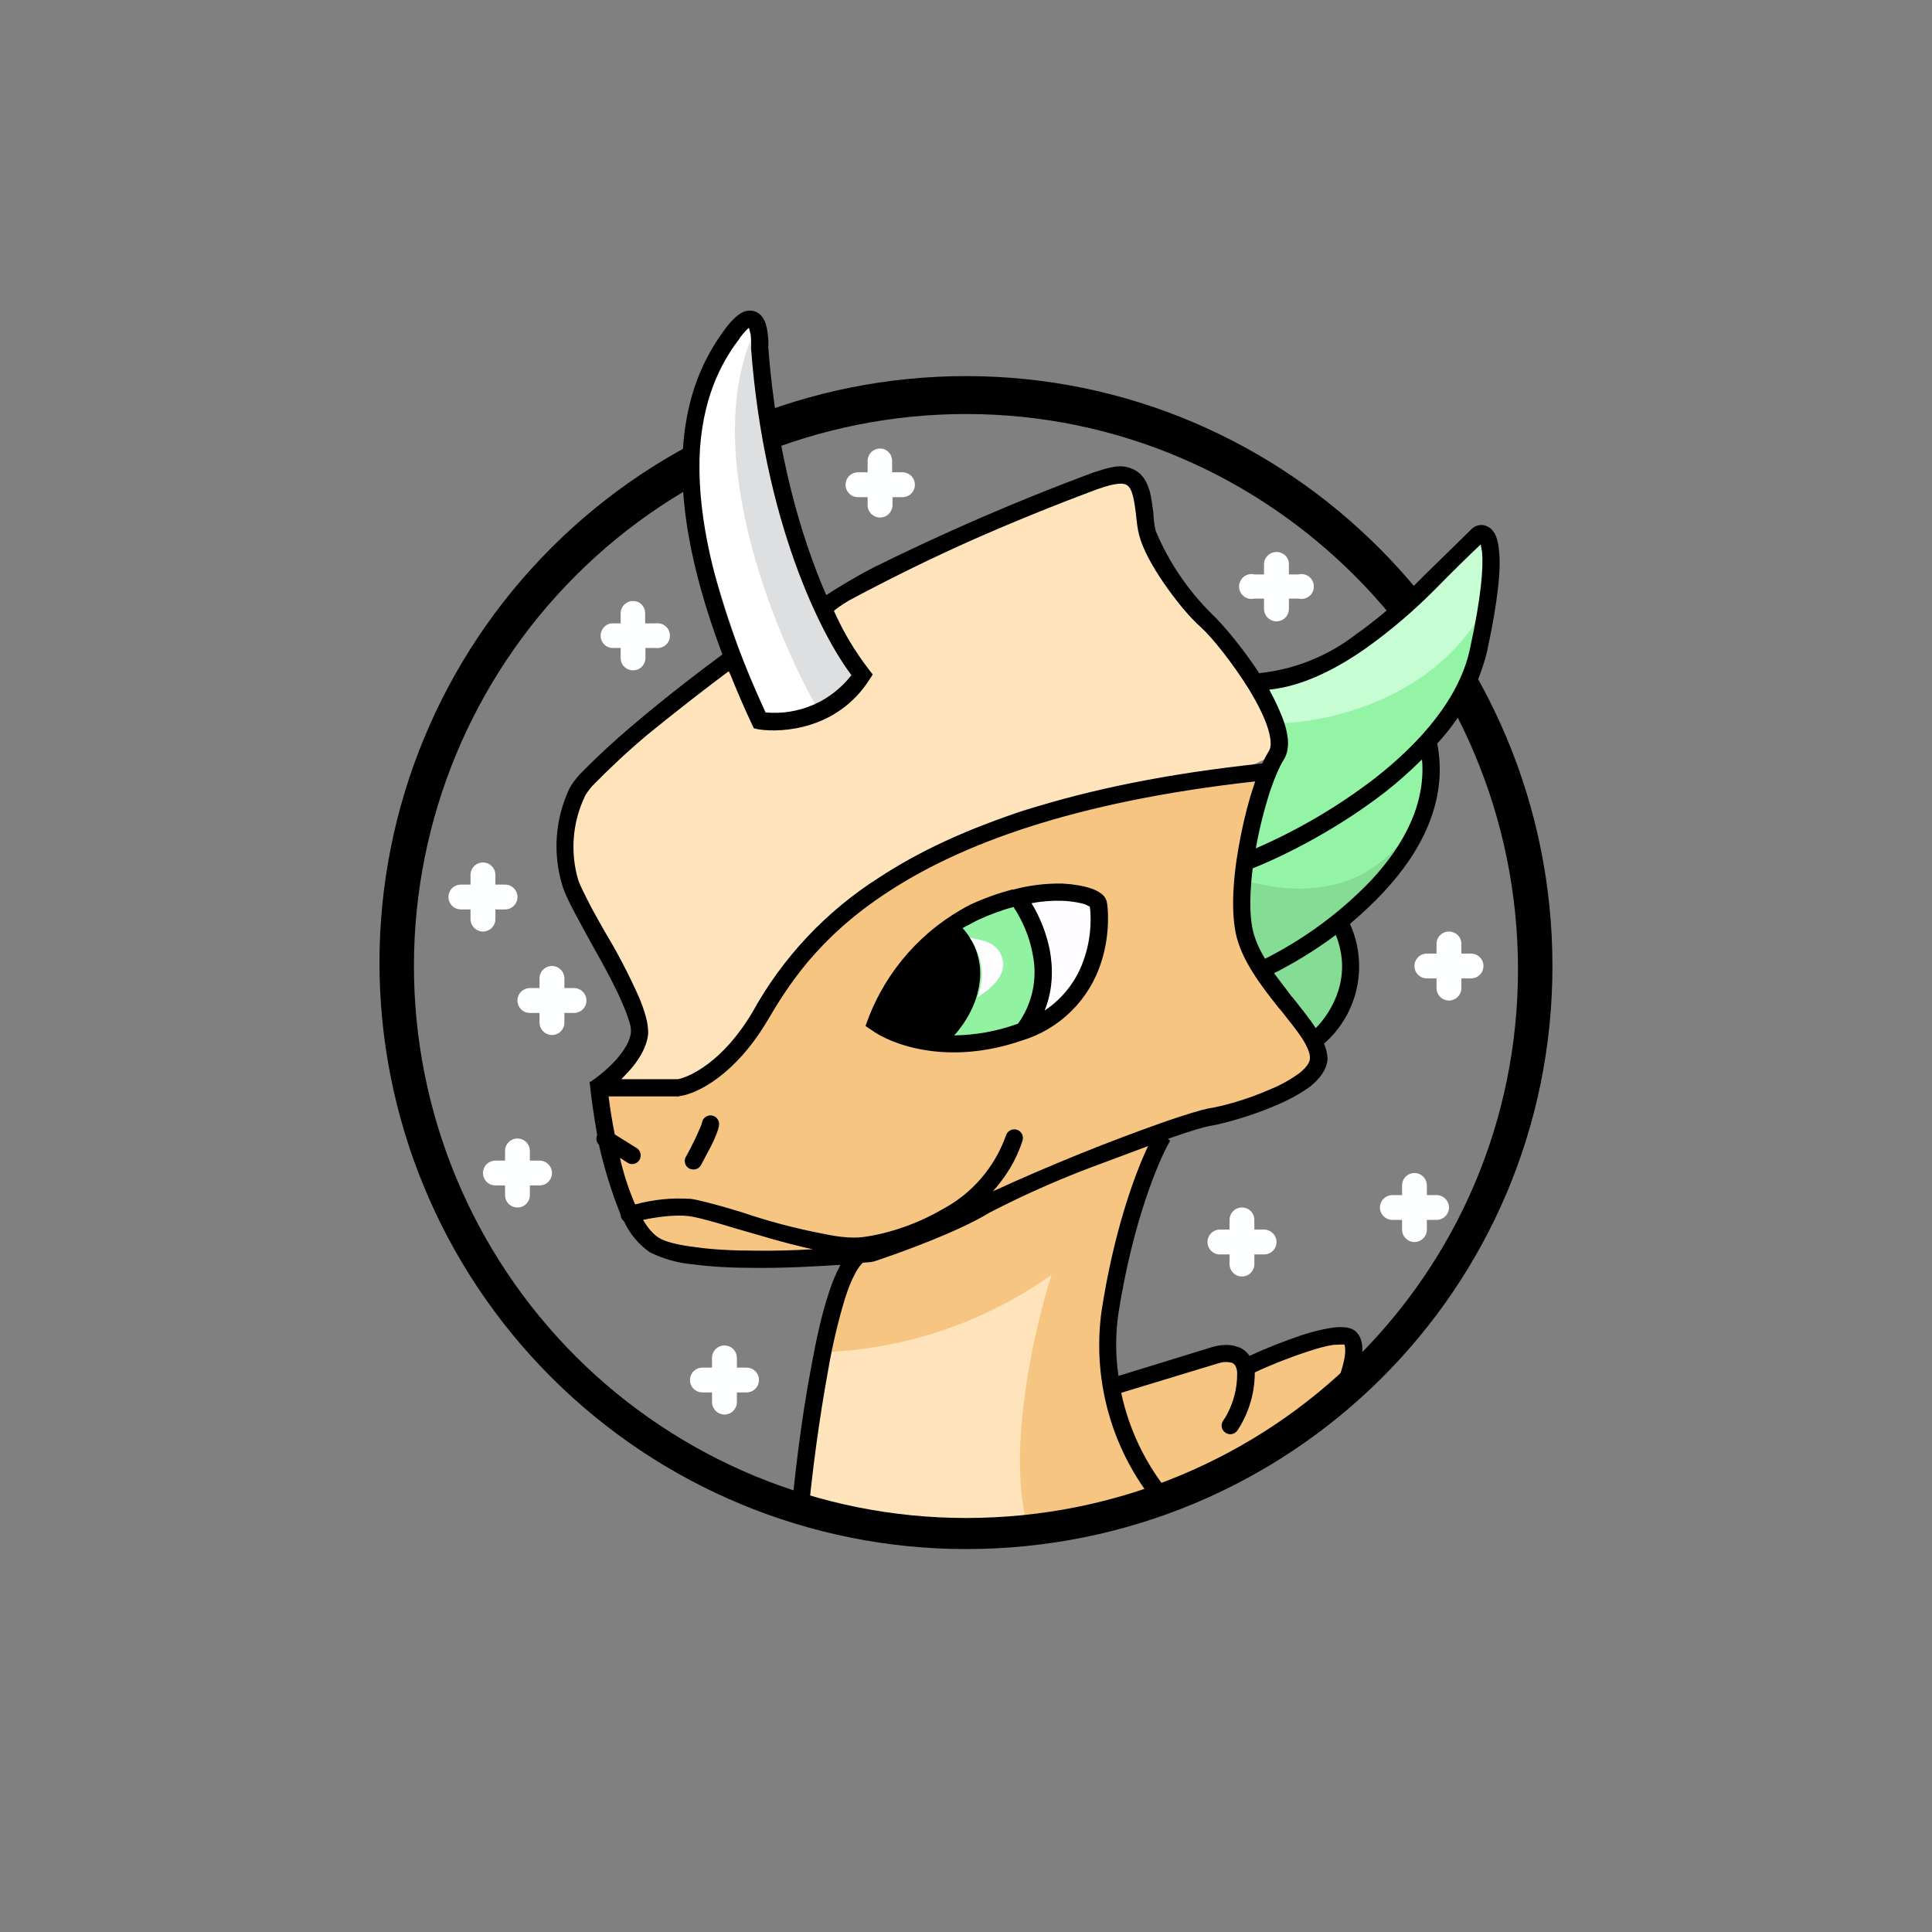 <svg width="24" height="24" viewBox="0 0 24 24" fill="none" xmlns="http://www.w3.org/2000/svg">
<rect x="0" y="0" width="24" height="24" fill="#808080" stroke="none"/>
<path d="M7.08 10.427C7.114 10.667 7.2 11.19 7.277 11.37C7.298 11.426 7.354 11.529 7.427 11.657C7.667 12.086 8.07 12.806 7.902 13.033C7.731 13.269 7.624 13.397 7.594 13.432L8.498 13.513C8.998 13.205 9.415 12.778 9.711 12.27C10.067 11.554 12.094 9.947 13.444 9.939C14.798 9.926 15.917 9.382 15.917 9.287C15.917 9.202 15.724 8.4 15.3 8.014C14.875 7.629 14.314 6.866 14.245 6.57C14.228 6.484 14.22 6.394 14.215 6.313C14.198 6.112 14.19 5.944 13.997 5.897C13.774 5.842 11.447 6.926 10.311 7.483L10.697 8.31L10.311 8.867L9.574 8.983L9.21 8.524L9.017 8.31L7.902 9.073C7.598 9.33 7.002 9.964 7.08 10.427ZM10.371 16.372L10.045 17.966L9.977 18.904L11.597 19.183H12.84C12.977 19.14 13.255 19.046 13.29 18.982C13.32 18.922 13.302 16.796 13.29 15.742L11.228 16.204L10.371 16.376V16.372Z" fill="#FFE3BB"/>
<path d="M13.058 15.84C12.24 16.419 11.273 16.75 10.272 16.796L10.598 15.63H9.548L8.245 15.519L7.658 14.713L7.435 13.513H8.592L9.098 13.14L9.758 12.197L10.692 11.182L12.428 10.277L14.387 9.733L15.617 9.579L15.437 10.414V11.554L15.938 12.489L16.375 13.029V13.307L15.788 13.667L14.387 14.113L14.065 14.974L13.83 16.089V17.16H14.065L15.308 16.796L15.437 16.993H15.617L16.5 16.689H16.808L16.637 17.383L15.788 18.176L14.528 18.622C14.357 18.699 13.997 18.857 13.941 18.857C13.885 18.857 13.161 19.003 12.805 19.08C12.471 18.18 12.835 16.543 13.062 15.84H13.058Z" fill="#F6C582"/>
<path fill-rule="evenodd" clip-rule="evenodd" d="M19.285 12C19.285 16.024 16.024 19.243 12 19.243C10.067 19.243 8.214 18.475 6.848 17.109C5.481 15.743 4.714 13.89 4.714 11.957C4.714 10.025 5.481 8.172 6.848 6.806C8.214 5.439 10.067 4.672 12 4.672C16.024 4.672 19.285 7.976 19.285 12ZM18.857 12.043C18.857 15.832 15.788 18.857 12 18.857C10.181 18.857 8.437 18.135 7.151 16.849C5.865 15.563 5.142 13.819 5.142 12C5.142 10.181 5.865 8.437 7.151 7.151C8.437 5.865 10.181 5.143 12 5.143C15.788 5.143 18.857 8.254 18.857 12.043Z" fill="black"/>
<path d="M8.592 5.983C8.314 4.633 9.192 4.059 9.325 3.994L9.462 6.026C9.462 6.056 9.96 7.899 10.204 8.816L9.535 8.962C9.338 8.533 8.871 7.337 8.592 5.983Z" fill="white"/>
<path d="M17.185 7.762C16.825 8.173 16.002 8.426 15.638 8.499L15.912 9.047C17.352 9.043 18.372 7.933 18.462 7.719C18.531 7.547 18.454 6.926 18.407 6.634C18.15 6.84 17.55 7.354 17.185 7.762Z" fill="#C7FED4"/>
<path d="M17.627 10.136C17.065 11.019 15.955 11.006 15.475 10.89L15.454 11.567L15.814 12.253L16.341 12.87C16.885 12.506 16.795 11.85 16.684 11.567C16.594 11.58 16.5 11.533 16.851 11.267C17.187 10.95 17.452 10.564 17.627 10.136Z" fill="#85DC94"/>
<path d="M9.715 6.257C9.533 5.517 9.438 4.757 9.432 3.994C8.635 5.469 9.6 7.843 10.178 8.842L10.662 8.46C10.285 7.756 9.969 7.021 9.72 6.262L9.715 6.257Z" fill="#DEDFE1"/>
<path d="M17.897 9.069C18.291 8.632 18.454 7.817 18.484 7.466C17.905 8.649 16.547 8.966 15.925 8.983L15.908 9.394L15.574 10.243L15.445 10.933C17.065 11.392 17.717 10.256 17.807 9.476C17.7 9.493 17.498 9.506 17.892 9.069H17.897Z" fill="#93F4A5"/>
<path d="M11.73 12.943L11.892 11.434C12.004 11.327 12.3 11.134 12.608 11.207C12.994 11.297 12.908 12.244 12.852 12.63C12.81 12.943 12.085 12.969 11.73 12.943Z" fill="#91F2A1"/>
<path d="M12.878 12.686C13.101 11.884 12.835 11.37 12.681 11.212C12.977 11.04 13.444 11.126 13.641 11.194C13.821 11.88 13.208 12.476 12.878 12.686Z" fill="#FFFCFF"/>
<path fill-rule="evenodd" clip-rule="evenodd" d="M9.535 4.132C9.544 4.196 9.548 4.26 9.544 4.32C9.647 5.657 9.96 6.694 10.264 7.393C10.451 7.271 10.644 7.158 10.842 7.054C11.729 6.615 12.637 6.221 13.564 5.876C13.68 5.837 13.778 5.807 13.842 5.799C13.895 5.789 13.95 5.79 14.002 5.803C14.055 5.815 14.104 5.839 14.147 5.872C14.224 5.936 14.258 6.022 14.284 6.107C14.305 6.193 14.314 6.283 14.327 6.364C14.331 6.454 14.34 6.532 14.357 6.596C14.52 6.985 14.759 7.337 15.06 7.633C15.192 7.757 15.437 8.049 15.642 8.362C16.079 8.317 16.495 8.151 16.842 7.882C17.22 7.616 17.528 7.316 17.67 7.17L18.291 6.562L18.317 6.544C18.351 6.525 18.39 6.518 18.428 6.523C18.471 6.532 18.51 6.553 18.535 6.583C18.587 6.639 18.612 6.729 18.621 6.84C18.647 7.059 18.612 7.449 18.471 8.1C18.365 8.525 18.153 8.916 17.854 9.236C17.991 9.943 17.657 10.577 17.198 11.07C17.065 11.216 16.915 11.353 16.77 11.477C16.883 11.727 16.912 12.006 16.855 12.274C16.797 12.542 16.654 12.784 16.448 12.964C16.474 13.029 16.491 13.093 16.491 13.157C16.482 13.294 16.384 13.41 16.277 13.496C16.161 13.582 16.011 13.663 15.861 13.727C15.557 13.86 15.214 13.954 15.047 13.984C14.978 13.993 14.802 14.044 14.558 14.13L14.507 14.147L14.537 14.169C14.4 14.4 14.074 15.163 13.894 16.312C13.856 16.57 13.856 16.833 13.894 17.092L15.064 16.732C15.141 16.71 15.265 16.689 15.377 16.732C15.432 16.749 15.484 16.787 15.522 16.843C15.707 16.757 15.951 16.659 16.17 16.586C16.298 16.543 16.427 16.513 16.534 16.496C16.59 16.487 16.641 16.483 16.688 16.487C16.731 16.487 16.787 16.5 16.83 16.53C16.907 16.59 16.924 16.689 16.924 16.762C16.924 16.843 16.911 16.933 16.89 17.019C16.842 17.199 16.761 17.387 16.701 17.507C16.689 17.533 16.667 17.552 16.641 17.562C16.614 17.572 16.585 17.57 16.56 17.559C16.546 17.553 16.535 17.544 16.525 17.534C16.515 17.523 16.508 17.51 16.503 17.497C16.498 17.483 16.496 17.469 16.497 17.454C16.498 17.44 16.502 17.426 16.508 17.413C16.564 17.302 16.637 17.126 16.68 16.967C16.701 16.886 16.714 16.817 16.71 16.766C16.71 16.723 16.701 16.706 16.701 16.702H16.671L16.568 16.706C16.478 16.719 16.362 16.749 16.238 16.792C16.015 16.864 15.767 16.963 15.587 17.049V17.083C15.581 17.327 15.507 17.565 15.372 17.769C15.364 17.781 15.354 17.791 15.341 17.799C15.329 17.807 15.315 17.813 15.301 17.815C15.286 17.817 15.272 17.817 15.257 17.813C15.243 17.81 15.23 17.803 15.218 17.794C15.207 17.786 15.197 17.775 15.19 17.763C15.183 17.751 15.178 17.738 15.176 17.724C15.174 17.71 15.175 17.696 15.179 17.682C15.182 17.669 15.188 17.656 15.197 17.644C15.248 17.576 15.368 17.353 15.368 17.079C15.372 17.04 15.364 17.002 15.347 16.967C15.337 16.95 15.322 16.936 15.304 16.929C15.247 16.914 15.187 16.917 15.132 16.937H15.128L13.928 17.302C14.036 17.81 14.277 18.28 14.627 18.664L14.472 18.814C14.163 18.477 13.932 18.075 13.796 17.638C13.66 17.201 13.621 16.739 13.684 16.286C13.834 15.309 14.091 14.597 14.262 14.237L13.722 14.439C13.232 14.616 12.754 14.825 12.291 15.064C11.91 15.3 11.164 15.57 10.847 15.673H10.834L10.825 15.677L10.718 15.686C10.692 15.712 10.654 15.754 10.615 15.836C10.572 15.913 10.534 16.016 10.495 16.136C10.409 16.422 10.341 16.712 10.29 17.006C10.176 17.633 10.09 18.265 10.032 18.9L9.822 18.879C9.865 18.39 9.951 17.636 10.08 16.967C10.14 16.637 10.208 16.324 10.294 16.067C10.332 15.945 10.381 15.826 10.44 15.712C10.118 15.733 9.732 15.754 9.368 15.75C9.098 15.75 8.841 15.737 8.618 15.707C8.429 15.692 8.244 15.641 8.074 15.557C7.934 15.46 7.823 15.327 7.752 15.172C7.74 15.162 7.729 15.15 7.722 15.136C7.714 15.122 7.71 15.106 7.71 15.09C7.597 14.808 7.507 14.517 7.44 14.22C7.424 14.205 7.414 14.185 7.41 14.164C7.406 14.142 7.409 14.12 7.418 14.1C7.375 13.847 7.341 13.616 7.324 13.436H7.35L7.345 13.432C7.422 13.38 7.542 13.286 7.645 13.174C7.752 13.054 7.83 12.93 7.838 12.819C7.838 12.793 7.838 12.75 7.817 12.69C7.794 12.616 7.767 12.543 7.735 12.472C7.667 12.309 7.568 12.12 7.465 11.932L7.328 11.687L7.165 11.387C7.08 11.229 7.007 11.083 6.981 10.984C6.865 10.589 6.898 10.165 7.075 9.793C7.101 9.742 7.144 9.686 7.195 9.626C7.423 9.394 7.662 9.174 7.911 8.966C8.271 8.662 8.682 8.344 8.974 8.13C8.554 7.016 8.442 6.189 8.485 5.563C8.537 4.783 8.824 4.337 9.012 4.08C9.09 3.977 9.162 3.909 9.235 3.874C9.278 3.857 9.321 3.853 9.368 3.866C9.415 3.879 9.45 3.909 9.471 3.939C9.51 3.994 9.527 4.067 9.535 4.132ZM7.701 14.383L7.795 14.443C7.842 14.477 7.911 14.46 7.941 14.413C7.949 14.401 7.955 14.388 7.957 14.374C7.96 14.36 7.96 14.346 7.957 14.332C7.955 14.318 7.949 14.305 7.941 14.293C7.933 14.281 7.923 14.271 7.911 14.263L7.637 14.092C7.602 13.92 7.577 13.757 7.56 13.62H8.434L8.442 13.616C8.657 13.59 9.132 13.354 9.531 12.682C9.771 12.279 10.14 11.657 11.04 11.074C11.918 10.5 13.311 9.96 15.591 9.707C15.591 9.724 15.582 9.737 15.578 9.75C15.518 9.93 15.462 10.136 15.42 10.35C15.33 10.779 15.282 11.259 15.351 11.593C15.42 11.927 15.672 12.253 15.887 12.523L15.917 12.557C16.015 12.682 16.105 12.793 16.174 12.896C16.247 13.012 16.277 13.093 16.272 13.149C16.272 13.192 16.238 13.252 16.144 13.329C16.03 13.412 15.906 13.481 15.775 13.534C15.484 13.663 15.158 13.749 15.008 13.77C14.922 13.787 14.725 13.847 14.485 13.929C13.755 14.186 13.038 14.477 12.334 14.799C12.492 14.623 12.625 14.413 12.702 14.169C12.711 14.142 12.708 14.112 12.695 14.087C12.682 14.061 12.659 14.042 12.632 14.034C12.604 14.025 12.575 14.028 12.55 14.041C12.524 14.054 12.505 14.077 12.497 14.104C12.357 14.501 12.072 14.831 11.7 15.026C11.348 15.232 10.962 15.339 10.705 15.369C10.59 15.382 10.422 15.369 10.225 15.326C9.884 15.261 9.547 15.172 9.218 15.06L9.004 14.996C8.832 14.949 8.678 14.906 8.584 14.893C8.35 14.877 8.116 14.9 7.89 14.962C7.809 14.775 7.746 14.581 7.701 14.383ZM10.795 8.319C10.622 8.094 10.475 7.849 10.358 7.59C10.384 7.564 10.444 7.522 10.542 7.462C11.039 7.195 11.545 6.946 12.06 6.716C12.577 6.487 13.102 6.274 13.632 6.077C13.752 6.034 13.83 6.017 13.868 6.013C13.954 6 13.988 6.017 14.01 6.034C14.035 6.056 14.057 6.094 14.074 6.163C14.091 6.227 14.1 6.3 14.112 6.39V6.399C14.121 6.48 14.13 6.57 14.151 6.647C14.194 6.819 14.318 7.042 14.46 7.247C14.605 7.457 14.772 7.663 14.918 7.792C15.047 7.907 15.308 8.229 15.518 8.567C15.621 8.739 15.707 8.906 15.75 9.047C15.797 9.197 15.792 9.287 15.762 9.33C15.737 9.373 15.707 9.424 15.681 9.484C13.311 9.733 11.854 10.29 10.924 10.899C10.266 11.316 9.723 11.892 9.347 12.574C8.978 13.196 8.562 13.38 8.421 13.406H7.718L7.804 13.316C7.924 13.187 8.035 13.016 8.052 12.84C8.052 12.772 8.044 12.703 8.022 12.626C7.999 12.544 7.97 12.464 7.937 12.386C7.814 12.109 7.674 11.84 7.517 11.58C7.462 11.483 7.407 11.386 7.354 11.289C7.268 11.122 7.204 10.997 7.182 10.929C7.081 10.583 7.112 10.212 7.268 9.887C7.281 9.862 7.311 9.819 7.354 9.767C7.572 9.544 7.801 9.33 8.04 9.129C8.387 8.846 8.768 8.55 9.055 8.336C9.141 8.55 9.231 8.764 9.342 9L9.364 9.047L9.42 9.06C9.72 9.107 10.405 9.06 10.8 8.443L10.842 8.379L10.795 8.319ZM9.54 15.377C9.724 15.429 9.917 15.48 10.097 15.519C9.861 15.532 9.608 15.54 9.368 15.536C9.107 15.536 8.854 15.523 8.644 15.493C8.43 15.467 8.271 15.429 8.185 15.377C8.117 15.334 8.052 15.262 7.988 15.154C8.147 15.12 8.374 15.086 8.558 15.107C8.631 15.116 8.764 15.15 8.944 15.202L9.158 15.266L9.544 15.377H9.54ZM15.955 8.983C15.912 8.854 15.844 8.709 15.767 8.567C16.195 8.524 16.62 8.297 16.967 8.053C17.273 7.835 17.559 7.591 17.824 7.324C18.025 7.119 18.261 6.887 18.394 6.763L18.411 6.857C18.428 7.046 18.402 7.41 18.261 8.057C18.132 8.67 17.648 9.223 17.078 9.669C16.623 10.018 16.126 10.31 15.6 10.539C15.644 10.295 15.704 10.055 15.78 9.819C15.84 9.647 15.895 9.519 15.942 9.446C16.028 9.317 16.007 9.142 15.955 8.983ZM15.561 11.546C15.518 11.349 15.527 11.074 15.561 10.787C15.998 10.612 16.637 10.282 17.211 9.836C17.37 9.711 17.522 9.576 17.665 9.433C17.712 9.99 17.438 10.496 17.044 10.924C16.661 11.327 16.211 11.66 15.715 11.91C15.642 11.79 15.587 11.666 15.561 11.546ZM16.054 12.39L15.827 12.09C16.054 11.974 16.324 11.816 16.594 11.614C16.8 12.129 16.555 12.557 16.345 12.772C16.272 12.66 16.178 12.544 16.088 12.429L16.054 12.386V12.39ZM9.188 4.2C9.244 4.127 9.282 4.089 9.304 4.072L9.325 4.157C9.33 4.204 9.334 4.264 9.33 4.316V4.329C9.492 6.476 10.191 7.877 10.577 8.387C10.452 8.548 10.289 8.675 10.102 8.756C9.916 8.836 9.712 8.869 9.51 8.85C8.815 7.342 8.652 6.296 8.695 5.576C8.747 4.847 9.012 4.436 9.188 4.204V4.2ZM8.931 13.984C8.937 13.957 8.931 13.928 8.915 13.904C8.9 13.88 8.875 13.864 8.847 13.858C8.82 13.852 8.791 13.858 8.767 13.874C8.743 13.889 8.727 13.914 8.721 13.942C8.717 13.972 8.682 14.044 8.64 14.139C8.597 14.224 8.554 14.314 8.52 14.37C8.513 14.383 8.509 14.396 8.507 14.41C8.505 14.424 8.507 14.438 8.511 14.452C8.515 14.466 8.521 14.478 8.53 14.489C8.539 14.5 8.55 14.509 8.562 14.516C8.618 14.542 8.682 14.524 8.708 14.473L8.837 14.229C8.88 14.143 8.922 14.044 8.931 13.984ZM12.814 11.22C12.955 11.194 13.084 11.186 13.191 11.19C13.32 11.194 13.418 11.216 13.478 11.233L13.538 11.263C13.551 11.34 13.568 11.606 13.474 11.889C13.39 12.161 13.214 12.396 12.977 12.553C13.08 12.296 13.084 12.039 13.041 11.803C13 11.597 12.923 11.4 12.814 11.22ZM12.578 11.049C12.415 11.092 12.24 11.152 12.055 11.237C11.465 11.54 11.009 12.052 10.778 12.673L10.752 12.746L10.817 12.789C11.07 12.977 11.772 13.243 12.694 12.926C12.925 12.856 13.136 12.731 13.307 12.562C13.479 12.392 13.607 12.183 13.68 11.953C13.795 11.597 13.765 11.267 13.748 11.199C13.736 11.154 13.706 11.116 13.667 11.092C13.631 11.067 13.592 11.048 13.551 11.036C13.465 11.006 13.341 10.984 13.2 10.976C12.99 10.972 12.781 10.998 12.578 11.053V11.049ZM12.591 11.267C12.681 11.404 12.784 11.61 12.827 11.846C12.859 11.995 12.86 12.15 12.829 12.3C12.798 12.45 12.736 12.591 12.647 12.716L12.625 12.724C12.377 12.812 12.117 12.858 11.854 12.862C11.982 12.72 12.141 12.476 12.171 12.189C12.185 12.07 12.173 11.949 12.136 11.835C12.099 11.721 12.038 11.617 11.957 11.529L12.145 11.43C12.304 11.357 12.454 11.302 12.591 11.267Z" fill="black"/>
<path d="M12.454 11.914C12.394 11.683 12.154 11.674 12.047 11.649C12.047 11.649 12.154 11.786 12.188 11.992C12.222 12.193 12.145 12.386 12.145 12.386C12.282 12.3 12.51 12.129 12.454 11.914Z" fill="#FFFCFF"/>
<path d="M7.864 7.466C7.778 7.466 7.71 7.534 7.71 7.62V7.744H7.59C7.554 7.75 7.521 7.769 7.497 7.797C7.474 7.825 7.461 7.86 7.461 7.897C7.461 7.933 7.474 7.968 7.497 7.996C7.521 8.024 7.554 8.043 7.59 8.049H7.71V8.173C7.71 8.193 7.714 8.213 7.721 8.232C7.729 8.251 7.74 8.268 7.755 8.282C7.769 8.296 7.786 8.308 7.805 8.316C7.824 8.323 7.844 8.327 7.864 8.327C7.884 8.327 7.904 8.323 7.923 8.316C7.942 8.308 7.959 8.296 7.973 8.282C7.987 8.268 7.999 8.251 8.006 8.232C8.014 8.213 8.018 8.193 8.018 8.173V8.049H8.142C8.165 8.052 8.187 8.051 8.209 8.045C8.23 8.039 8.251 8.029 8.268 8.014C8.285 8 8.299 7.982 8.308 7.962C8.317 7.941 8.322 7.919 8.322 7.897C8.322 7.874 8.317 7.852 8.308 7.832C8.299 7.811 8.285 7.793 8.268 7.779C8.251 7.764 8.23 7.754 8.209 7.748C8.187 7.742 8.165 7.741 8.142 7.744H8.014V7.616C8.014 7.534 7.95 7.466 7.864 7.466ZM6 10.714C5.914 10.714 5.845 10.783 5.845 10.869V10.989H5.725C5.684 10.989 5.645 11.005 5.616 11.034C5.587 11.063 5.571 11.102 5.571 11.143C5.571 11.184 5.587 11.223 5.616 11.252C5.645 11.281 5.684 11.297 5.725 11.297H5.845V11.417C5.845 11.458 5.862 11.498 5.89 11.526C5.919 11.555 5.959 11.572 6 11.572C6.04 11.572 6.08 11.555 6.109 11.526C6.138 11.498 6.154 11.458 6.154 11.417V11.297H6.274C6.315 11.297 6.354 11.281 6.383 11.252C6.412 11.223 6.428 11.184 6.428 11.143C6.428 11.102 6.412 11.063 6.383 11.034C6.354 11.005 6.315 10.989 6.274 10.989H6.154V10.869C6.154 10.783 6.085 10.714 6 10.714ZM6.857 12C6.771 12 6.702 12.069 6.702 12.154V12.274H6.582C6.542 12.274 6.502 12.291 6.473 12.32C6.444 12.349 6.428 12.388 6.428 12.429C6.428 12.47 6.444 12.509 6.473 12.538C6.502 12.567 6.542 12.583 6.582 12.583H6.702V12.703C6.702 12.744 6.719 12.783 6.748 12.812C6.777 12.841 6.816 12.857 6.857 12.857C6.898 12.857 6.937 12.841 6.966 12.812C6.995 12.783 7.011 12.744 7.011 12.703V12.583H7.131C7.172 12.583 7.211 12.567 7.24 12.538C7.269 12.509 7.285 12.47 7.285 12.429C7.285 12.388 7.269 12.349 7.24 12.32C7.211 12.291 7.172 12.274 7.131 12.274H7.011V12.154C7.011 12.069 6.942 12 6.857 12ZM6.428 14.143C6.342 14.143 6.274 14.212 6.274 14.297V14.417H6.154C6.113 14.417 6.074 14.434 6.045 14.463C6.016 14.491 6 14.531 6 14.572C6 14.613 6.016 14.652 6.045 14.681C6.074 14.71 6.113 14.726 6.154 14.726H6.274V14.846C6.274 14.887 6.29 14.926 6.319 14.955C6.348 14.984 6.387 15 6.428 15C6.469 15 6.508 14.984 6.537 14.955C6.566 14.926 6.582 14.887 6.582 14.846V14.726H6.702C6.743 14.726 6.783 14.71 6.812 14.681C6.84 14.652 6.857 14.613 6.857 14.572C6.857 14.531 6.84 14.491 6.812 14.463C6.783 14.434 6.743 14.417 6.702 14.417H6.582V14.297C6.582 14.212 6.514 14.143 6.428 14.143ZM9 16.714C8.914 16.714 8.845 16.783 8.845 16.869V16.989H8.725C8.705 16.989 8.685 16.993 8.666 17C8.648 17.008 8.631 17.02 8.616 17.034C8.602 17.048 8.591 17.065 8.583 17.084C8.575 17.103 8.571 17.123 8.571 17.143C8.571 17.163 8.575 17.183 8.583 17.202C8.591 17.221 8.602 17.238 8.616 17.252C8.631 17.266 8.648 17.278 8.666 17.286C8.685 17.293 8.705 17.297 8.725 17.297H8.845V17.417C8.845 17.458 8.862 17.497 8.89 17.526C8.919 17.555 8.959 17.572 9 17.572C9.04 17.572 9.08 17.555 9.109 17.526C9.138 17.497 9.154 17.458 9.154 17.417V17.297H9.274C9.294 17.297 9.314 17.293 9.333 17.286C9.352 17.278 9.369 17.266 9.383 17.252C9.397 17.238 9.409 17.221 9.416 17.202C9.424 17.183 9.428 17.163 9.428 17.143C9.428 17.123 9.424 17.103 9.416 17.084C9.409 17.065 9.397 17.048 9.383 17.034C9.369 17.02 9.352 17.008 9.333 17C9.314 16.993 9.294 16.989 9.274 16.989H9.154V16.869C9.154 16.783 9.085 16.714 9 16.714ZM15.428 15C15.342 15 15.274 15.069 15.274 15.154V15.274H15.154C15.113 15.274 15.074 15.291 15.045 15.32C15.016 15.349 15 15.388 15 15.429C15 15.47 15.016 15.509 15.045 15.538C15.074 15.567 15.113 15.583 15.154 15.583H15.274V15.703C15.274 15.744 15.29 15.783 15.319 15.812C15.348 15.841 15.387 15.857 15.428 15.857C15.469 15.857 15.508 15.841 15.537 15.812C15.566 15.783 15.582 15.744 15.582 15.703V15.583H15.702C15.743 15.583 15.783 15.567 15.812 15.538C15.841 15.509 15.857 15.47 15.857 15.429C15.857 15.388 15.841 15.349 15.812 15.32C15.783 15.291 15.743 15.274 15.702 15.274H15.582V15.154C15.582 15.069 15.514 15 15.428 15ZM17.571 14.572C17.485 14.572 17.417 14.64 17.417 14.726V14.846H17.297C17.256 14.846 17.217 14.862 17.188 14.891C17.159 14.92 17.142 14.959 17.142 15C17.142 15.041 17.159 15.08 17.188 15.109C17.217 15.138 17.256 15.154 17.297 15.154H17.417V15.274C17.417 15.315 17.433 15.355 17.462 15.383C17.491 15.412 17.53 15.429 17.571 15.429C17.612 15.429 17.651 15.412 17.68 15.383C17.709 15.355 17.725 15.315 17.725 15.274V15.154H17.845C17.886 15.154 17.925 15.138 17.954 15.109C17.983 15.08 18 15.041 18 15C18 14.959 17.983 14.92 17.954 14.891C17.925 14.862 17.886 14.846 17.845 14.846H17.725V14.726C17.725 14.64 17.657 14.572 17.571 14.572ZM18 11.572C17.914 11.572 17.845 11.64 17.845 11.726V11.846H17.725C17.684 11.846 17.645 11.862 17.616 11.891C17.587 11.92 17.571 11.959 17.571 12C17.571 12.041 17.587 12.08 17.616 12.109C17.645 12.138 17.684 12.154 17.725 12.154H17.845V12.274C17.845 12.315 17.861 12.355 17.89 12.383C17.919 12.412 17.959 12.429 18 12.429C18.041 12.429 18.08 12.412 18.109 12.383C18.138 12.355 18.154 12.315 18.154 12.274V12.154H18.274C18.315 12.154 18.354 12.138 18.383 12.109C18.412 12.08 18.428 12.041 18.428 12C18.428 11.959 18.412 11.92 18.383 11.891C18.354 11.862 18.315 11.846 18.274 11.846H18.154V11.726C18.154 11.64 18.085 11.572 18 11.572ZM15.857 6.857C15.771 6.857 15.702 6.926 15.702 7.007V7.136H15.582C15.56 7.13 15.536 7.13 15.513 7.135C15.491 7.14 15.469 7.15 15.451 7.165C15.432 7.179 15.418 7.198 15.408 7.219C15.397 7.24 15.392 7.263 15.392 7.286C15.392 7.309 15.397 7.332 15.408 7.353C15.418 7.374 15.432 7.393 15.451 7.407C15.469 7.422 15.491 7.432 15.513 7.437C15.536 7.442 15.56 7.441 15.582 7.436H15.702V7.564C15.702 7.605 15.719 7.645 15.748 7.674C15.777 7.702 15.816 7.719 15.857 7.719C15.898 7.719 15.937 7.702 15.966 7.674C15.995 7.645 16.011 7.605 16.011 7.564V7.436H16.131C16.154 7.441 16.177 7.442 16.2 7.437C16.223 7.432 16.244 7.422 16.263 7.407C16.281 7.393 16.296 7.374 16.306 7.353C16.316 7.332 16.321 7.309 16.321 7.286C16.321 7.263 16.316 7.24 16.306 7.219C16.296 7.198 16.281 7.179 16.263 7.165C16.244 7.15 16.223 7.14 16.2 7.135C16.177 7.13 16.154 7.13 16.131 7.136H16.011V7.007C16.011 6.922 15.942 6.857 15.857 6.857ZM10.932 5.572C10.847 5.572 10.778 5.64 10.778 5.726V5.867H10.658C10.617 5.867 10.578 5.884 10.549 5.912C10.52 5.941 10.504 5.981 10.504 6.022C10.504 6.063 10.52 6.102 10.549 6.131C10.578 6.16 10.617 6.176 10.658 6.176H10.778V6.274C10.778 6.315 10.794 6.355 10.823 6.384C10.852 6.412 10.892 6.429 10.932 6.429C10.973 6.429 11.013 6.412 11.041 6.384C11.07 6.355 11.087 6.315 11.087 6.274V6.176H11.211C11.252 6.176 11.291 6.16 11.32 6.131C11.349 6.102 11.365 6.063 11.365 6.022C11.365 5.981 11.349 5.941 11.32 5.912C11.291 5.884 11.252 5.867 11.211 5.867H11.082V5.726C11.082 5.64 11.018 5.572 10.932 5.572Z" fill="#FEFFFF"/>
</svg>
